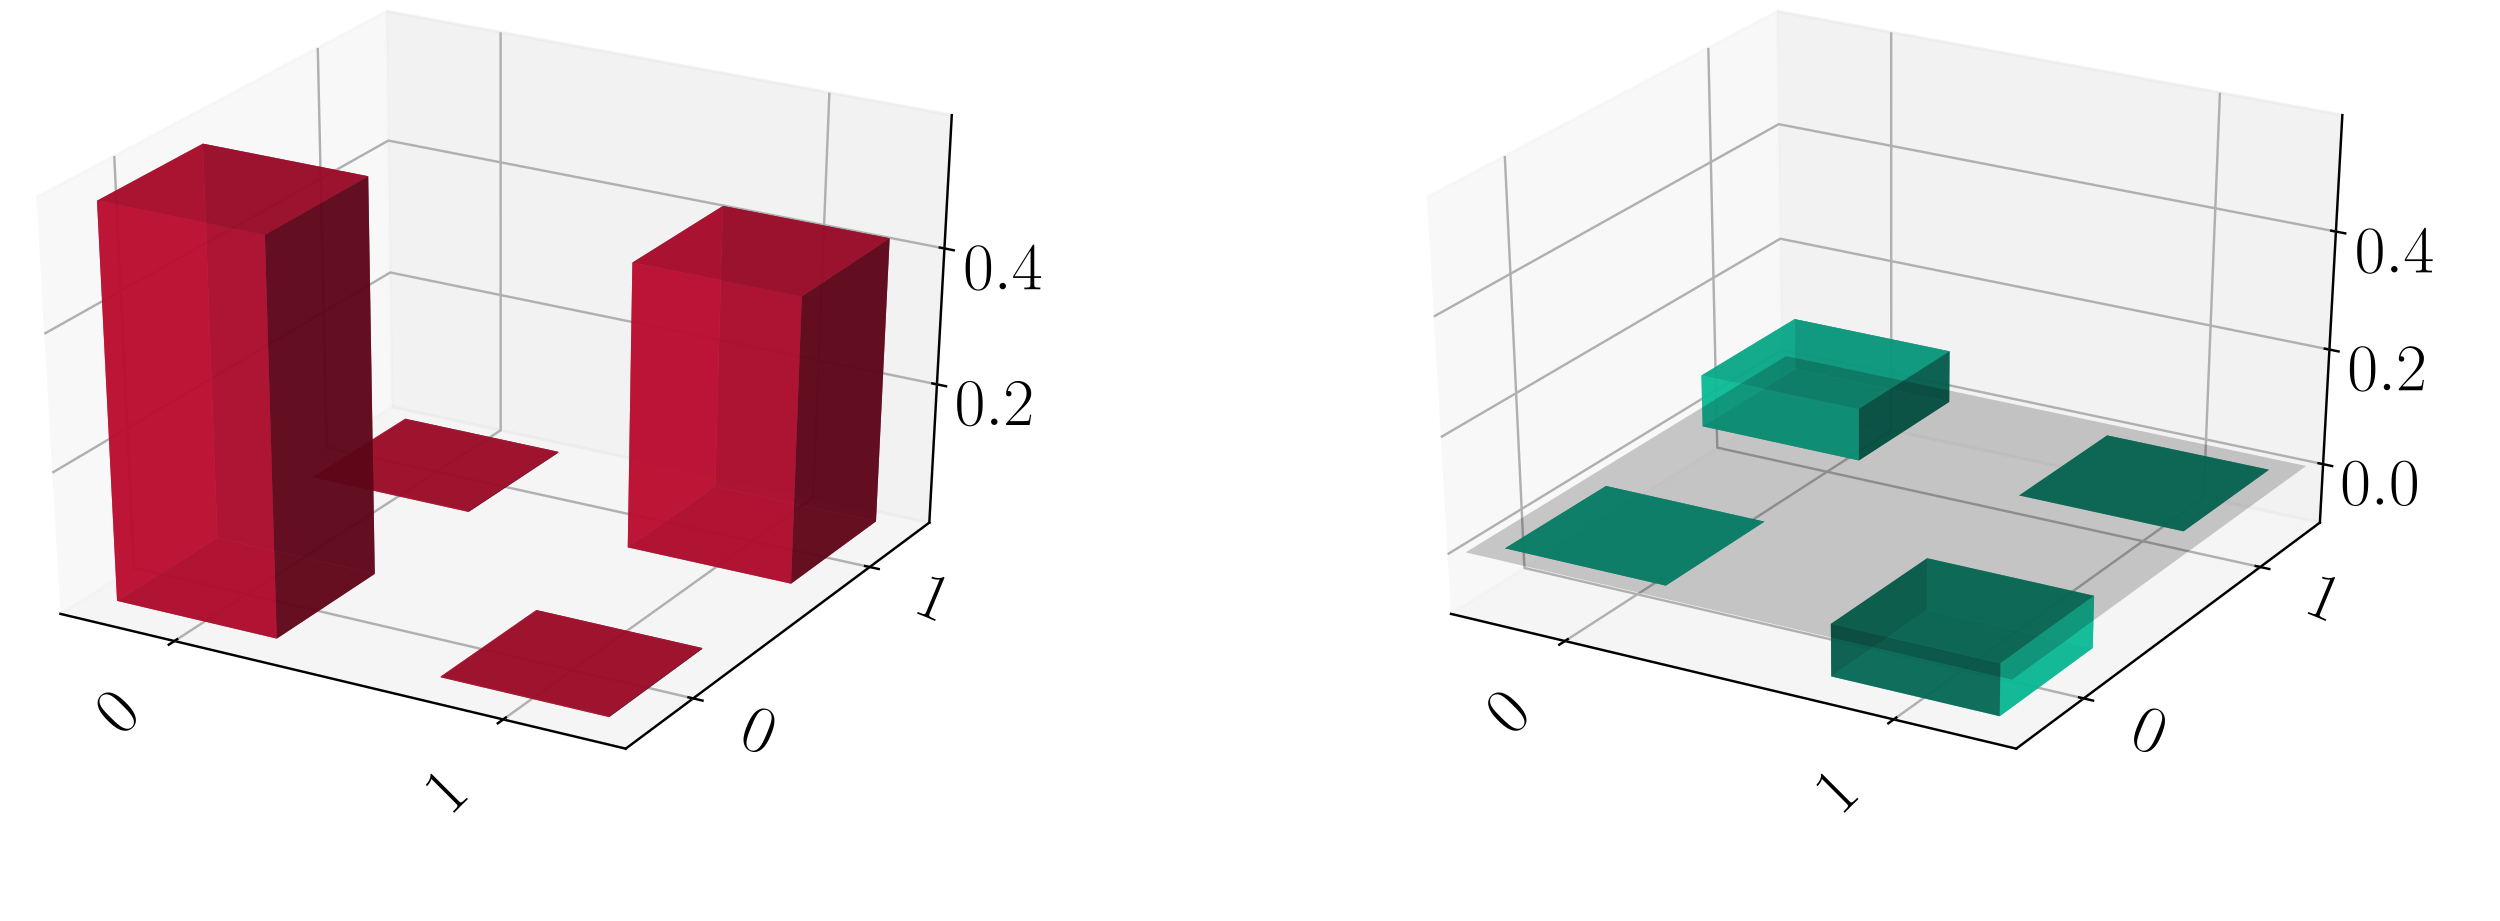 <?xml version="1.0" encoding="utf-8" standalone="no"?>
<!DOCTYPE svg PUBLIC "-//W3C//DTD SVG 1.1//EN"
  "http://www.w3.org/Graphics/SVG/1.1/DTD/svg11.dtd">
<!-- Created with matplotlib (https://matplotlib.org/) -->
<svg height="302.4pt" version="1.1" viewBox="0 0 820.8 302.4" width="820.8pt" xmlns="http://www.w3.org/2000/svg" xmlns:xlink="http://www.w3.org/1999/xlink">
 <defs>
  <style type="text/css">
*{stroke-linecap:butt;stroke-linejoin:round;}
  </style>
 </defs>
 <g id="figure_1">
  <g id="patch_1">
   <path d="M 0 302.4 
L 820.8 302.4 
L 820.8 0 
L 0 0 
z
" style="fill:#ffffff;"/>
  </g>
  <g id="patch_2">
   <path d="M -30.6 262.8 
L 349.855 262.8 
L 349.855 -14.4 
L -30.6 -14.4 
z
" style="fill:#ffffff;"/>
  </g>
  <g id="pane3d_1">
   <g id="patch_3">
    <path d="M 19.835 201.549 
L 128.723 133.585 
L 126.91 3.719 
L 11.951 64.782 
" style="fill:#f2f2f2;opacity:0.5;stroke:#f2f2f2;stroke-linejoin:miter;"/>
   </g>
  </g>
  <g id="pane3d_2">
   <g id="patch_4">
    <path d="M 128.723 133.585 
L 305.112 171.581 
L 312.492 37.799 
L 126.91 3.719 
" style="fill:#e6e6e6;opacity:0.5;stroke:#e6e6e6;stroke-linejoin:miter;"/>
   </g>
  </g>
  <g id="pane3d_3">
   <g id="patch_5">
    <path d="M 19.835 201.549 
L 205.42 245.801 
L 305.112 171.581 
L 128.723 133.585 
" style="fill:#ececec;opacity:0.5;stroke:#ececec;stroke-linejoin:miter;"/>
   </g>
  </g>
  <g id="axis3d_1">
   <g id="line2d_1">
    <path d="M 19.835 201.549 
L 205.42 245.801 
" style="fill:none;stroke:#000000;stroke-linecap:square;stroke-width:0.8;"/>
   </g>
   <g id="Line3DCollection_1">
    <path d="M 57.255 210.471 
L 164.384 141.267 
L 164.365 10.597 
" style="fill:none;stroke:#b0b0b0;stroke-width:0.8;"/>
    <path d="M 165.194 236.209 
L 266.98 163.367 
L 272.304 30.419 
" style="fill:none;stroke:#b0b0b0;stroke-width:0.8;"/>
   </g>
   <g id="xtick_1">
    <g id="line2d_2">
     <path d="M 58.178 209.875 
L 55.405 211.667 
" style="fill:none;stroke:#000000;stroke-linecap:square;stroke-width:0.8;"/>
    </g>
    <g id="text_1">
     <!-- 0 -->
     <defs>
      <path d="M 42 31.844 
C 42 37.969 41.906 48.422 37.703 56.453 
C 34 63.484 28.094 66 22.906 66 
C 18.094 66 12 63.781 8.203 56.562 
C 4.203 49.016 3.797 39.672 3.797 31.844 
C 3.797 26.109 3.906 17.375 7 9.734 
C 11.297 -0.609 19 -2 22.906 -2 
C 27.5 -2 34.5 -0.109 38.594 9.438 
C 41.594 16.375 42 24.5 42 31.844 
z
M 22.906 -0.406 
C 16.5 -0.406 12.703 5.125 11.297 12.75 
C 10.203 18.688 10.203 27.328 10.203 32.953 
C 10.203 40.688 10.203 47.109 11.5 53.234 
C 13.406 61.781 19 64.391 22.906 64.391 
C 27 64.391 32.297 61.672 34.203 53.438 
C 35.5 47.719 35.594 40.984 35.594 32.953 
C 35.594 26.422 35.594 18.375 34.406 12.453 
C 32.297 1.5 26.406 -0.406 22.906 -0.406 
z
" id="CMR17-48"/>
     </defs>
     <g transform="translate(39.74 242.136)rotate(-45)scale(0.22 -0.22)">
      <use transform="scale(0.996)" xlink:href="#CMR17-48"/>
     </g>
    </g>
   </g>
   <g id="xtick_2">
    <g id="line2d_3">
     <path d="M 166.073 235.58 
L 163.433 237.47 
" style="fill:none;stroke:#000000;stroke-linecap:square;stroke-width:0.8;"/>
    </g>
    <g id="text_2">
     <!-- 1 -->
     <defs>
      <path d="M 26.594 63.797 
C 26.594 65.891 26.5 66 25.094 66 
C 21.203 61.359 15.297 59.891 9.703 59.688 
C 9.406 59.688 8.906 59.688 8.797 59.5 
C 8.703 59.297 8.703 59.094 8.703 57 
C 11.797 57 17 57.594 21 59.984 
L 21 7.297 
C 21 3.797 20.797 2.594 12.203 2.594 
L 9.203 2.594 
L 9.203 0 
C 14 0.094 19 0.188 23.797 0.188 
C 28.594 0.188 33.594 0.094 38.406 0 
L 38.406 2.594 
L 35.406 2.594 
C 26.797 2.594 26.594 3.688 26.594 7.297 
z
" id="CMR17-49"/>
     </defs>
     <g transform="translate(147.674 268.293)rotate(-45)scale(0.22 -0.22)">
      <use transform="scale(0.996)" xlink:href="#CMR17-49"/>
     </g>
    </g>
   </g>
  </g>
  <g id="axis3d_2">
   <g id="line2d_4">
    <path d="M 305.112 171.581 
L 205.42 245.801 
" style="fill:none;stroke:#000000;stroke-linecap:square;stroke-width:0.8;"/>
   </g>
   <g id="Line3DCollection_2">
    <path d="M 37.513 51.204 
L 43.974 186.482 
L 227.578 229.304 
" style="fill:none;stroke:#b0b0b0;stroke-width:0.8;"/>
    <path d="M 104.331 15.713 
L 107.269 146.976 
L 285.522 186.165 
" style="fill:none;stroke:#b0b0b0;stroke-width:0.8;"/>
   </g>
   <g id="xtick_3">
    <g id="line2d_5">
     <path d="M 226.042 228.946 
L 230.653 230.022 
" style="fill:none;stroke:#000000;stroke-linecap:square;stroke-width:0.8;"/>
    </g>
    <g id="text_3">
     <!-- 0 -->
     <g transform="translate(241.875 244.311)rotate(-337.5)scale(0.22 -0.22)">
      <use transform="scale(0.996)" xlink:href="#CMR17-48"/>
     </g>
    </g>
   </g>
   <g id="xtick_4">
    <g id="line2d_6">
     <path d="M 284.034 185.838 
L 288.502 186.821 
" style="fill:none;stroke:#000000;stroke-linecap:square;stroke-width:0.8;"/>
    </g>
    <g id="text_4">
     <!-- 1 -->
     <g transform="translate(299.232 200.666)rotate(-337.5)scale(0.22 -0.22)">
      <use transform="scale(0.996)" xlink:href="#CMR17-49"/>
     </g>
    </g>
   </g>
  </g>
  <g id="axis3d_3">
   <g id="line2d_7">
    <path d="M 305.112 171.581 
L 312.492 37.799 
" style="fill:none;stroke:#000000;stroke-linecap:square;stroke-width:0.8;"/>
   </g>
   <g id="Line3DCollection_3">
    <path d="M 307.615 126.192 
L 128.107 89.462 
L 17.163 155.2 
" style="fill:none;stroke:#b0b0b0;stroke-width:0.8;"/>
    <path d="M 310.077 81.577 
L 127.503 46.153 
L 14.534 109.589 
" style="fill:none;stroke:#b0b0b0;stroke-width:0.8;"/>
   </g>
   <g id="xtick_5">
    <g id="line2d_8">
     <path d="M 306.117 125.885 
L 310.616 126.806 
" style="fill:none;stroke:#000000;stroke-linecap:square;stroke-width:0.8;"/>
    </g>
    <g id="text_5">
     <!-- $0.2$ -->
     <defs>
      <path d="M 18.406 4.797 
C 18.406 7.688 16 9.688 13.594 9.688 
C 10.703 9.688 8.703 7.297 8.703 4.891 
C 8.703 2 11.094 0 13.5 0 
C 16.406 0 18.406 2.391 18.406 4.797 
z
" id="CMMI12-58"/>
      <path d="M 41.703 15.469 
L 39.906 15.469 
C 38.906 8.391 38.094 7.188 37.703 6.594 
C 37.203 5.797 30 5.797 28.594 5.797 
L 9.406 5.797 
C 13 9.688 20 16.766 28.5 24.938 
C 34.594 30.719 41.703 37.5 41.703 47.391 
C 41.703 59.188 32.297 66 21.797 66 
C 10.797 66 4.094 56.297 4.094 47.297 
C 4.094 43.391 7 42.891 8.203 42.891 
C 9.203 42.891 12.203 43.484 12.203 46.984 
C 12.203 50.094 9.594 51 8.203 51 
C 7.594 51 7 50.891 6.594 50.688 
C 8.5 59.188 14.297 63.391 20.406 63.391 
C 29.094 63.391 34.797 56.5 34.797 47.391 
C 34.797 38.703 29.703 31.219 24 24.734 
L 4.094 2.297 
L 4.094 0 
L 39.297 0 
z
" id="CMR17-50"/>
     </defs>
     <g transform="translate(313.417 139.532)scale(0.22 -0.22)">
      <use transform="scale(0.996)" xlink:href="#CMR17-48"/>
      <use transform="translate(45.69 0)scale(0.996)" xlink:href="#CMMI12-58"/>
      <use transform="translate(72.788 0)scale(0.996)" xlink:href="#CMR17-50"/>
     </g>
    </g>
   </g>
   <g id="xtick_6">
    <g id="line2d_9">
     <path d="M 308.551 81.281 
L 313.131 82.169 
" style="fill:none;stroke:#000000;stroke-linecap:square;stroke-width:0.8;"/>
    </g>
    <g id="text_6">
     <!-- $0.4$ -->
     <defs>
      <path d="M 33.594 64.797 
C 33.594 66.891 33.5 67 31.703 67 
L 2 19.594 
L 2 17 
L 27.797 17 
L 27.797 7.188 
C 27.797 3.594 27.594 2.594 20.594 2.594 
L 18.703 2.594 
L 18.703 0 
C 21.906 0.188 27.297 0.188 30.703 0.188 
C 34.094 0.188 39.5 0.188 42.703 0 
L 42.703 2.594 
L 40.797 2.594 
C 33.797 2.594 33.594 3.594 33.594 7.188 
L 33.594 17 
L 43.797 17 
L 43.797 19.594 
L 33.594 19.594 
z
M 28.094 58.172 
L 28.094 19.594 
L 4 19.594 
z
" id="CMR17-52"/>
     </defs>
     <g transform="translate(316.196 94.982)scale(0.22 -0.22)">
      <use transform="scale(0.996)" xlink:href="#CMR17-48"/>
      <use transform="translate(45.69 0)scale(0.996)" xlink:href="#CMMI12-58"/>
      <use transform="translate(72.788 0)scale(0.996)" xlink:href="#CMR17-52"/>
     </g>
    </g>
   </g>
  </g>
  <g id="axes_1">
   <g id="Poly3DCollection_1">
    <path clip-path="url(#p32d0cbc0dd)" d="M 133.055 137.754 
L 133.052 137.476 
L 183.306 148.338 
L 183.304 148.618 
z
" style="fill:#5d0618;fill-opacity:0.8;"/>
    <path clip-path="url(#p32d0cbc0dd)" d="M 102.87 156.742 
L 102.864 156.46 
L 133.052 137.476 
L 133.055 137.754 
z
" style="fill:#ba0c2f;fill-opacity:0.8;"/>
    <path clip-path="url(#p32d0cbc0dd)" d="M 102.87 156.742 
L 133.055 137.754 
L 183.304 148.618 
L 153.834 168.082 
z
" style="fill:#74081d;fill-opacity:0.8;"/>
    <path clip-path="url(#p32d0cbc0dd)" d="M 102.864 156.46 
L 153.833 167.797 
L 183.306 148.338 
L 133.052 137.476 
z
" style="fill:#a30a29;fill-opacity:0.8;"/>
    <path clip-path="url(#p32d0cbc0dd)" d="M 153.834 168.082 
L 183.304 148.618 
L 183.306 148.338 
L 153.833 167.797 
z
" style="fill:#5d0618;fill-opacity:0.8;"/>
    <path clip-path="url(#p32d0cbc0dd)" d="M 102.87 156.742 
L 153.834 168.082 
L 153.833 167.797 
L 102.864 156.46 
z
" style="fill:#ba0c2f;fill-opacity:0.8;"/>
   </g>
   <g id="Poly3DCollection_2">
    <path clip-path="url(#p32d0cbc0dd)" d="M 206.096 179.71 
L 234.805 159.753 
L 287.606 171.169 
L 259.708 191.639 
z
" style="fill:#74081d;fill-opacity:0.8;"/>
    <path clip-path="url(#p32d0cbc0dd)" d="M 234.805 159.753 
L 237.33 67.613 
L 292.093 78.24 
L 287.606 171.169 
z
" style="fill:#5d0618;fill-opacity:0.8;"/>
    <path clip-path="url(#p32d0cbc0dd)" d="M 206.096 179.71 
L 207.62 86.198 
L 237.33 67.613 
L 234.805 159.753 
z
" style="fill:#ba0c2f;fill-opacity:0.8;"/>
    <path clip-path="url(#p32d0cbc0dd)" d="M 259.708 191.639 
L 287.606 171.169 
L 292.093 78.24 
L 263.255 97.32 
z
" style="fill:#5d0618;fill-opacity:0.8;"/>
    <path clip-path="url(#p32d0cbc0dd)" d="M 206.096 179.71 
L 259.708 191.639 
L 263.255 97.32 
L 207.62 86.198 
z
" style="fill:#ba0c2f;fill-opacity:0.8;"/>
    <path clip-path="url(#p32d0cbc0dd)" d="M 207.62 86.198 
L 263.255 97.32 
L 292.093 78.24 
L 237.33 67.613 
z
" style="fill:#a30a29;fill-opacity:0.8;"/>
   </g>
   <g id="Poly3DCollection_3">
    <path clip-path="url(#p32d0cbc0dd)" d="M 176.092 200.568 
L 176.094 200.277 
L 230.541 212.751 
L 230.533 213.045 
z
" style="fill:#5d0618;fill-opacity:0.8;"/>
    <path clip-path="url(#p32d0cbc0dd)" d="M 144.703 222.389 
L 144.7 222.094 
L 176.094 200.277 
L 176.092 200.568 
z
" style="fill:#ba0c2f;fill-opacity:0.8;"/>
    <path clip-path="url(#p32d0cbc0dd)" d="M 144.703 222.389 
L 176.092 200.568 
L 230.533 213.045 
L 199.993 235.452 
z
" style="fill:#74081d;fill-opacity:0.8;"/>
    <path clip-path="url(#p32d0cbc0dd)" d="M 144.7 222.094 
L 199.997 235.155 
L 230.541 212.751 
L 176.094 200.277 
z
" style="fill:#a30a29;fill-opacity:0.8;"/>
    <path clip-path="url(#p32d0cbc0dd)" d="M 199.993 235.452 
L 230.533 213.045 
L 230.541 212.751 
L 199.997 235.155 
z
" style="fill:#5d0618;fill-opacity:0.8;"/>
    <path clip-path="url(#p32d0cbc0dd)" d="M 144.703 222.389 
L 199.993 235.452 
L 199.997 235.155 
L 144.7 222.094 
z
" style="fill:#ba0c2f;fill-opacity:0.8;"/>
   </g>
   <g id="Poly3DCollection_4">
    <path clip-path="url(#p32d0cbc0dd)" d="M 38.428 197.28 
L 71.358 176.565 
L 123.052 188.412 
L 90.867 209.669 
z
" style="fill:#74081d;fill-opacity:0.8;"/>
    <path clip-path="url(#p32d0cbc0dd)" d="M 71.358 176.565 
L 66.597 47.153 
L 120.897 57.862 
L 123.052 188.412 
z
" style="fill:#5d0618;fill-opacity:0.8;"/>
    <path clip-path="url(#p32d0cbc0dd)" d="M 38.428 197.28 
L 31.837 65.887 
L 66.597 47.153 
L 71.358 176.565 
z
" style="fill:#ba0c2f;fill-opacity:0.8;"/>
    <path clip-path="url(#p32d0cbc0dd)" d="M 90.867 209.669 
L 123.052 188.412 
L 120.897 57.862 
L 86.958 77.112 
z
" style="fill:#5d0618;fill-opacity:0.8;"/>
    <path clip-path="url(#p32d0cbc0dd)" d="M 38.428 197.28 
L 90.867 209.669 
L 86.958 77.112 
L 31.837 65.887 
z
" style="fill:#ba0c2f;fill-opacity:0.8;"/>
    <path clip-path="url(#p32d0cbc0dd)" d="M 31.837 65.887 
L 86.958 77.112 
L 120.897 57.862 
L 66.597 47.153 
z
" style="fill:#a30a29;fill-opacity:0.8;"/>
   </g>
  </g>
  <g id="patch_6">
   <path d="M 425.945 262.8 
L 806.4 262.8 
L 806.4 -14.4 
L 425.945 -14.4 
z
" style="fill:#ffffff;"/>
  </g>
  <g id="pane3d_4">
   <g id="patch_7">
    <path d="M 476.381 201.549 
L 585.269 133.585 
L 583.456 3.719 
L 468.496 64.782 
" style="fill:#f2f2f2;opacity:0.5;stroke:#f2f2f2;stroke-linejoin:miter;"/>
   </g>
  </g>
  <g id="pane3d_5">
   <g id="patch_8">
    <path d="M 585.269 133.585 
L 761.657 171.581 
L 769.037 37.799 
L 583.456 3.719 
" style="fill:#e6e6e6;opacity:0.5;stroke:#e6e6e6;stroke-linejoin:miter;"/>
   </g>
  </g>
  <g id="pane3d_6">
   <g id="patch_9">
    <path d="M 476.381 201.549 
L 661.965 245.801 
L 761.657 171.581 
L 585.269 133.585 
" style="fill:#ececec;opacity:0.5;stroke:#ececec;stroke-linejoin:miter;"/>
   </g>
  </g>
  <g id="axis3d_4">
   <g id="line2d_10">
    <path d="M 476.381 201.549 
L 661.965 245.801 
" style="fill:none;stroke:#000000;stroke-linecap:square;stroke-width:0.8;"/>
   </g>
   <g id="Line3DCollection_4">
    <path d="M 513.8 210.471 
L 620.93 141.267 
L 620.91 10.597 
" style="fill:none;stroke:#b0b0b0;stroke-width:0.8;"/>
    <path d="M 621.74 236.209 
L 723.525 163.367 
L 728.849 30.419 
" style="fill:none;stroke:#b0b0b0;stroke-width:0.8;"/>
   </g>
   <g id="xtick_7">
    <g id="line2d_11">
     <path d="M 514.724 209.875 
L 511.95 211.667 
" style="fill:none;stroke:#000000;stroke-linecap:square;stroke-width:0.8;"/>
    </g>
    <g id="text_7">
     <!-- 0 -->
     <g transform="translate(496.286 242.136)rotate(-45)scale(0.22 -0.22)">
      <use transform="scale(0.996)" xlink:href="#CMR17-48"/>
     </g>
    </g>
   </g>
   <g id="xtick_8">
    <g id="line2d_12">
     <path d="M 622.619 235.58 
L 619.978 237.47 
" style="fill:none;stroke:#000000;stroke-linecap:square;stroke-width:0.8;"/>
    </g>
    <g id="text_8">
     <!-- 1 -->
     <g transform="translate(604.219 268.293)rotate(-45)scale(0.22 -0.22)">
      <use transform="scale(0.996)" xlink:href="#CMR17-49"/>
     </g>
    </g>
   </g>
  </g>
  <g id="axis3d_5">
   <g id="line2d_13">
    <path d="M 761.657 171.581 
L 661.965 245.801 
" style="fill:none;stroke:#000000;stroke-linecap:square;stroke-width:0.8;"/>
   </g>
   <g id="Line3DCollection_5">
    <path d="M 494.059 51.204 
L 500.519 186.482 
L 684.123 229.304 
" style="fill:none;stroke:#b0b0b0;stroke-width:0.8;"/>
    <path d="M 560.876 15.713 
L 563.814 146.976 
L 742.068 186.165 
" style="fill:none;stroke:#b0b0b0;stroke-width:0.8;"/>
   </g>
   <g id="xtick_9">
    <g id="line2d_14">
     <path d="M 682.587 228.946 
L 687.198 230.022 
" style="fill:none;stroke:#000000;stroke-linecap:square;stroke-width:0.8;"/>
    </g>
    <g id="text_9">
     <!-- 0 -->
     <g transform="translate(698.42 244.311)rotate(-337.5)scale(0.22 -0.22)">
      <use transform="scale(0.996)" xlink:href="#CMR17-48"/>
     </g>
    </g>
   </g>
   <g id="xtick_10">
    <g id="line2d_15">
     <path d="M 740.579 185.838 
L 745.047 186.821 
" style="fill:none;stroke:#000000;stroke-linecap:square;stroke-width:0.8;"/>
    </g>
    <g id="text_10">
     <!-- 1 -->
     <g transform="translate(755.777 200.666)rotate(-337.5)scale(0.22 -0.22)">
      <use transform="scale(0.996)" xlink:href="#CMR17-49"/>
     </g>
    </g>
   </g>
  </g>
  <g id="axis3d_6">
   <g id="line2d_16">
    <path d="M 761.657 171.581 
L 769.037 37.799 
" style="fill:none;stroke:#000000;stroke-linecap:square;stroke-width:0.8;"/>
   </g>
   <g id="Line3DCollection_6">
    <path d="M 762.715 152.398 
L 585.008 114.929 
L 475.252 181.967 
" style="fill:none;stroke:#b0b0b0;stroke-width:0.8;"/>
    <path d="M 764.791 114.774 
L 584.498 78.372 
L 473.036 143.532 
" style="fill:none;stroke:#b0b0b0;stroke-width:0.8;"/>
    <path d="M 766.928 76.03 
L 583.973 40.773 
L 470.752 103.914 
" style="fill:none;stroke:#b0b0b0;stroke-width:0.8;"/>
   </g>
   <g id="xtick_11">
    <g id="line2d_17">
     <path d="M 761.232 152.085 
L 765.685 153.024 
" style="fill:none;stroke:#000000;stroke-linecap:square;stroke-width:0.8;"/>
    </g>
    <g id="text_11">
     <!-- $0.0$ -->
     <g transform="translate(768.329 165.701)scale(0.22 -0.22)">
      <use transform="scale(0.996)" xlink:href="#CMR17-48"/>
      <use transform="translate(45.69 0)scale(0.996)" xlink:href="#CMMI12-58"/>
      <use transform="translate(72.788 0)scale(0.996)" xlink:href="#CMR17-48"/>
     </g>
    </g>
   </g>
   <g id="xtick_12">
    <g id="line2d_18">
     <path d="M 763.285 114.47 
L 767.805 115.383 
" style="fill:none;stroke:#000000;stroke-linecap:square;stroke-width:0.8;"/>
    </g>
    <g id="text_12">
     <!-- $0.2$ -->
     <g transform="translate(770.673 128.131)scale(0.22 -0.22)">
      <use transform="scale(0.996)" xlink:href="#CMR17-48"/>
      <use transform="translate(45.69 0)scale(0.996)" xlink:href="#CMMI12-58"/>
      <use transform="translate(72.788 0)scale(0.996)" xlink:href="#CMR17-50"/>
     </g>
    </g>
   </g>
   <g id="xtick_13">
    <g id="line2d_19">
     <path d="M 765.399 75.735 
L 769.989 76.62 
" style="fill:none;stroke:#000000;stroke-linecap:square;stroke-width:0.8;"/>
    </g>
    <g id="text_13">
     <!-- $0.4$ -->
     <g transform="translate(773.087 89.444)scale(0.22 -0.22)">
      <use transform="scale(0.996)" xlink:href="#CMR17-48"/>
      <use transform="translate(45.69 0)scale(0.996)" xlink:href="#CMMI12-58"/>
      <use transform="translate(72.788 0)scale(0.996)" xlink:href="#CMR17-52"/>
     </g>
    </g>
   </g>
  </g>
  <g id="axes_2">
   <g id="Poly3DCollection_5">
    <path clip-path="url(#p73634c5637)" d="M 589.397 121.217 
L 589.195 104.751 
L 640.089 115.344 
L 639.97 131.946 
z
" style="fill:#065d4c;fill-opacity:0.8;"/>
    <path clip-path="url(#p73634c5637)" d="M 559.01 139.971 
L 558.606 123.268 
L 589.195 104.751 
L 589.397 121.217 
z
" style="fill:#0cba97;fill-opacity:0.8;"/>
    <path clip-path="url(#p73634c5637)" d="M 559.01 139.971 
L 589.397 121.217 
L 639.97 131.946 
L 610.307 151.173 
z
" style="fill:#08745e;fill-opacity:0.8;"/>
    <path clip-path="url(#p73634c5637)" d="M 558.606 123.268 
L 610.235 134.331 
L 640.089 115.344 
L 589.195 104.751 
z
" style="fill:#0aa384;fill-opacity:0.8;"/>
    <path clip-path="url(#p73634c5637)" d="M 610.307 151.173 
L 639.97 131.946 
L 640.089 115.344 
L 610.235 134.331 
z
" style="fill:#065d4c;fill-opacity:0.8;"/>
    <path clip-path="url(#p73634c5637)" d="M 559.01 139.971 
L 610.307 151.173 
L 610.235 134.331 
L 558.606 123.268 
z
" style="fill:#0cba97;fill-opacity:0.8;"/>
   </g>
   <g id="Poly3DCollection_6">
    <path clip-path="url(#p73634c5637)" d="M 691.811 142.945 
L 691.811 142.945 
L 744.97 154.223 
L 744.97 154.223 
z
" style="fill:#065d4c;fill-opacity:0.8;"/>
    <path clip-path="url(#p73634c5637)" d="M 662.92 162.663 
L 662.92 162.663 
L 691.811 142.945 
L 691.811 142.945 
z
" style="fill:#065d4c;fill-opacity:0.8;"/>
    <path clip-path="url(#p73634c5637)" d="M 662.92 162.663 
L 716.899 174.451 
L 744.97 154.223 
L 691.811 142.945 
z
" style="fill:#0aa384;fill-opacity:0.8;"/>
    <path clip-path="url(#p73634c5637)" d="M 662.92 162.663 
L 691.811 142.945 
L 744.97 154.223 
L 716.899 174.451 
z
" style="fill:#08745e;fill-opacity:0.8;"/>
    <path clip-path="url(#p73634c5637)" d="M 716.899 174.451 
L 744.97 154.223 
L 744.97 154.223 
L 716.899 174.451 
z
" style="fill:#065d4c;fill-opacity:0.8;"/>
    <path clip-path="url(#p73634c5637)" d="M 662.92 162.663 
L 716.899 174.451 
L 716.899 174.451 
L 662.92 162.663 
z
" style="fill:#065d4c;fill-opacity:0.8;"/>
   </g>
   <g id="Poly3DCollection_7">
    <path clip-path="url(#p73634c5637)" d="M 527.278 159.556 
L 527.278 159.556 
L 579.314 171.263 
L 579.314 171.263 
z
" style="fill:#065d4c;fill-opacity:0.8;"/>
    <path clip-path="url(#p73634c5637)" d="M 494.108 180.027 
L 494.108 180.027 
L 527.278 159.556 
L 527.278 159.556 
z
" style="fill:#065d4c;fill-opacity:0.8;"/>
    <path clip-path="url(#p73634c5637)" d="M 494.108 180.027 
L 527.278 159.556 
L 579.314 171.263 
L 546.899 192.274 
z
" style="fill:#08745e;fill-opacity:0.8;"/>
    <path clip-path="url(#p73634c5637)" d="M 494.108 180.027 
L 546.899 192.274 
L 579.314 171.263 
L 527.278 159.556 
z
" style="fill:#0aa384;fill-opacity:0.8;"/>
    <path clip-path="url(#p73634c5637)" d="M 546.899 192.274 
L 579.314 171.263 
L 579.314 171.263 
L 546.899 192.274 
z
" style="fill:#065d4c;fill-opacity:0.8;"/>
    <path clip-path="url(#p73634c5637)" d="M 494.108 180.027 
L 546.899 192.274 
L 546.899 192.274 
L 494.108 180.027 
z
" style="fill:#065d4c;fill-opacity:0.8;"/>
   </g>
   <g id="Poly3DCollection_8">
    <path clip-path="url(#p73634c5637)" d="M 632.715 183.277 
L 632.639 200.277 
L 687.086 212.751 
L 687.537 195.611 
z
" style="fill:#0cba97;fill-opacity:0.8;"/>
    <path clip-path="url(#p73634c5637)" d="M 601.107 204.849 
L 601.246 222.094 
L 632.639 200.277 
L 632.715 183.277 
z
" style="fill:#065d4c;fill-opacity:0.8;"/>
    <path clip-path="url(#p73634c5637)" d="M 601.246 222.094 
L 656.543 235.155 
L 687.086 212.751 
L 632.639 200.277 
z
" style="fill:#0aa384;fill-opacity:0.8;"/>
    <path clip-path="url(#p73634c5637)" d="M 601.107 204.849 
L 632.715 183.277 
L 687.537 195.611 
L 656.79 217.767 
z
" style="fill:#08745e;fill-opacity:0.8;"/>
    <path clip-path="url(#p73634c5637)" d="M 656.79 217.767 
L 687.537 195.611 
L 687.086 212.751 
L 656.543 235.155 
z
" style="fill:#0cba97;fill-opacity:0.8;"/>
    <path clip-path="url(#p73634c5637)" d="M 601.107 204.849 
L 656.79 217.767 
L 656.543 235.155 
L 601.246 222.094 
z
" style="fill:#065d4c;fill-opacity:0.8;"/>
   </g>
   <g id="Poly3DCollection_9">
    <path clip-path="url(#p73634c5637)" d="M 481.187 181.356 
L 660.556 223.163 
L 757.146 152.971 
L 586.381 116.895 
z
" style="fill-opacity:0.2;"/>
   </g>
  </g>
 </g>
 <defs>
  <clipPath id="p32d0cbc0dd">
   <rect height="277.2" width="380.455" x="-30.6" y="-14.4"/>
  </clipPath>
  <clipPath id="p73634c5637">
   <rect height="277.2" width="380.455" x="425.945" y="-14.4"/>
  </clipPath>
 </defs>
</svg>
